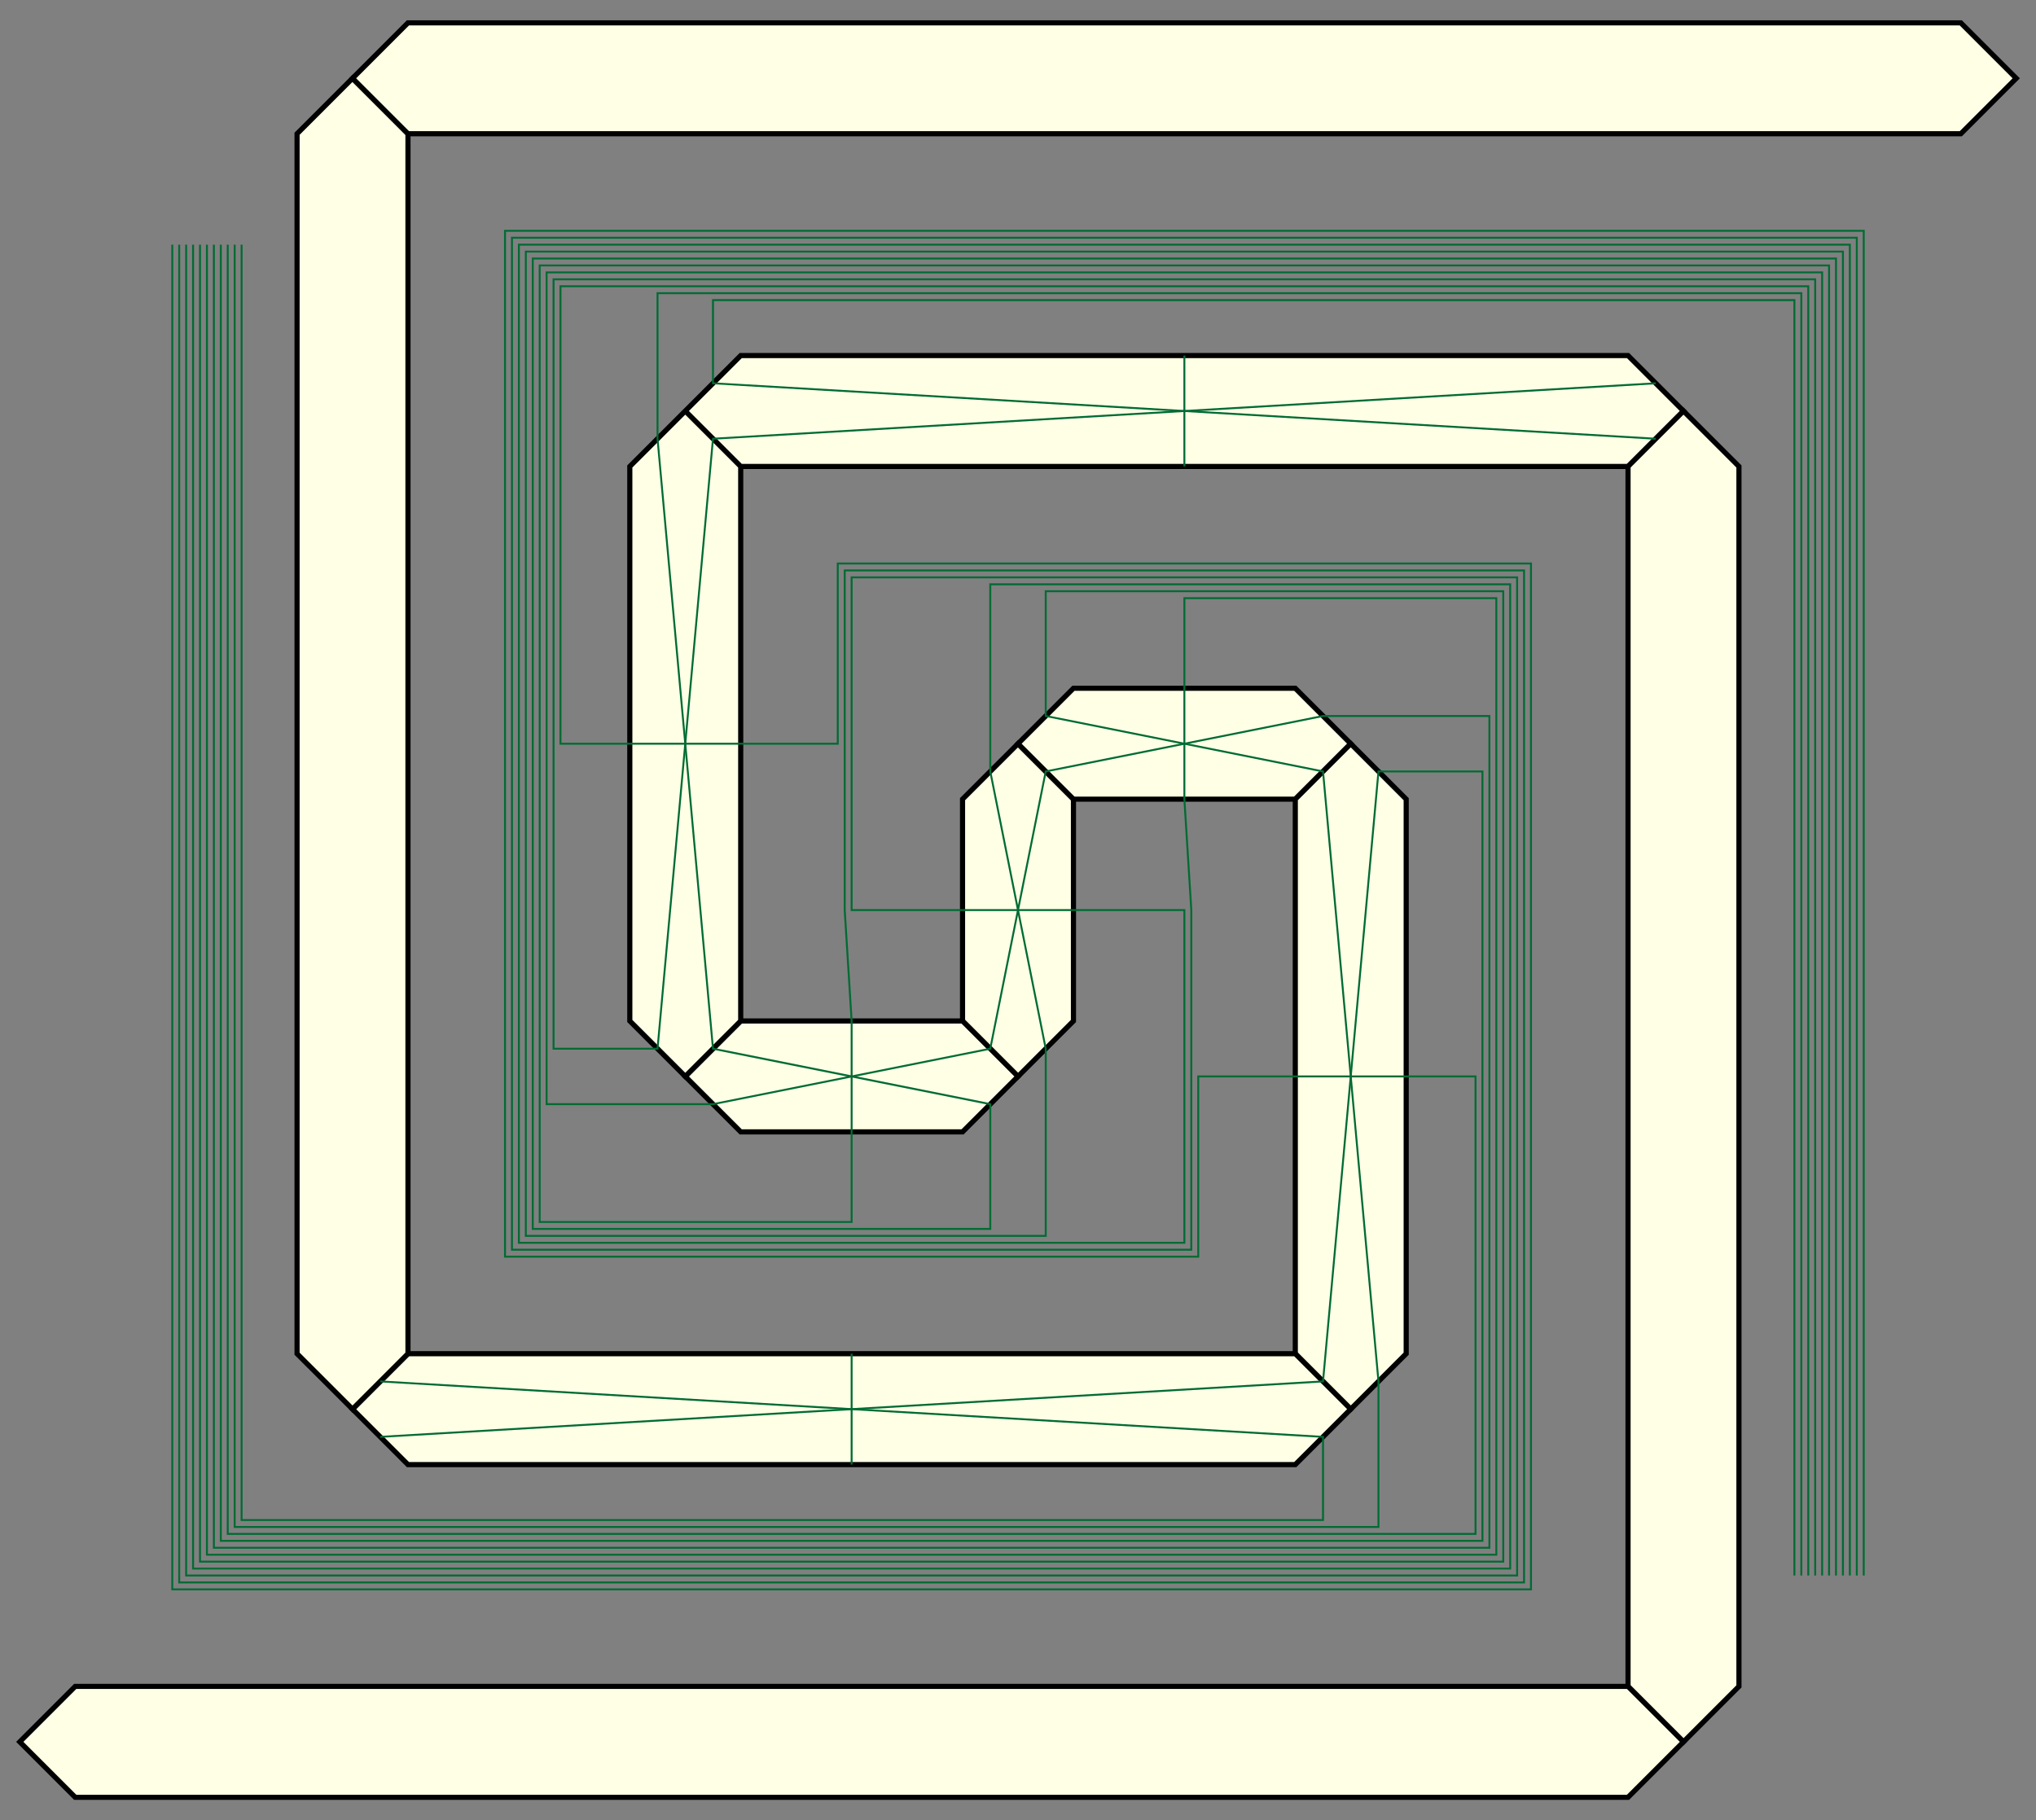 <svg xmlns="http://www.w3.org/2000/svg" width="793" height="709">
    <rect width="100%" height="100%" fill="#808080" stroke="none"/>
    <g fill="#FFFFE6" stroke="#000" stroke-width="2">
        <path d="M374.9 311.3v86.401l21.6 21.6 21.6-21.6V311.3l-21.6-21.6z"/>
        <path d="M396.5 289.7l21.6-21.599h86.4l21.601 21.599-21.601 21.6h-86.4zm0 129.601L374.9 440.9h-86.4l-21.6-21.599 21.6-21.6h86.4z"/>
        <path d="M504.5 311.3v216.001l21.601 21.599 21.598-21.599V311.3l-21.598-21.6zM245.301 181.699v216L266.9 419.3l21.599-21.601v-216l-21.599-21.6zm43.198 0l345.601.001 21.6-21.599-21.6-21.601H288.5l-21.6 21.599z"/>
        <path d="M158.899 570.5l345.6.001 21.602-21.601-21.602-21.599H158.9l-21.599 21.598zM634.1 181.7v475.2l21.6 21.601 21.601-21.601V181.7L655.7 160.101z"/>
        <path d="M115.699 52.099V527.3l21.602 21.599L158.9 527.3V52.099l-21.599-21.6z"/>
        <path d="M137.301 30.499l21.598-21.6h604.8l21.6 21.601-21.6 21.6-604.799-.001zM7.7 678.5l21.6-21.601h604.8l21.599 21.601-21.599 21.6H29.301z"/>
    </g>
    <g fill="none" stroke="#006B33" stroke-width=".75">
        <path d="M720.5 613.7V95.3H202.101v388.8h259.2V354.5H331.7V224.9h259.2v388.8H72.501V95.3"/>
        <path d="M75.201 95.301V611H588.2V227.601H385.701V300.5l21.6 108v72.9h-202.5V98h513v515.7"/>
        <path d="M83.301 95.301V602.9h496.8v-324h-64.8l-108 21.6-21.6 108-108 21.6H212.9V106.101h496.8l.001 507.599"/>
        <path d="M77.9 95.3v513h507.6V230.301H407.301V278.9l108 21.6L536.9 538.1v56.7H91.4V95.301"/>
        <path d="M715.101 613.7v-513h-507.6v378h178.2v-48.6l-108-21.6-21.6-237.6v-56.7h445.5v499.5"/>
        <path d="M80.601 95.301V605.6h502.2V233h-121.5v78.3L464 354.5v132.3H199.4V92.601h523.8l.001 521.099"/>
        <path d="M712.4 613.7V103.4H210.2l.001 372.6h121.5v-78.3l-2.7-43.2V222.2h264.6v394.2h-523.8V95.301"/>
        <path d="M86.001 95.301V600.2H577.4V300.5h-40.5l-21.599 237.6-367.2 21.6"/>
        <path d="M707 613.7V108.8H215.601v299.7h40.5L277.7 170.9l367.2-21.6"/>
        <path d="M67.101 95.3v523.8h529.2V219.5h-270v70.2h-108V111.5h486v502.2"/>
        <path d="M725.9 613.7V89.9H196.701v399.6H466.7l.001-70.2h108l-.001 178.2H88.701V95.3"/>
        <path d="M644.9 170.9l-367.2-21.6.001-32.4H698.9v496.8m-237.599-432v-43.2m-313.2 399.6l367.2 21.6v32.4h-421.2V95.3m237.599 432v43.2"/>
    </g>
</svg>
